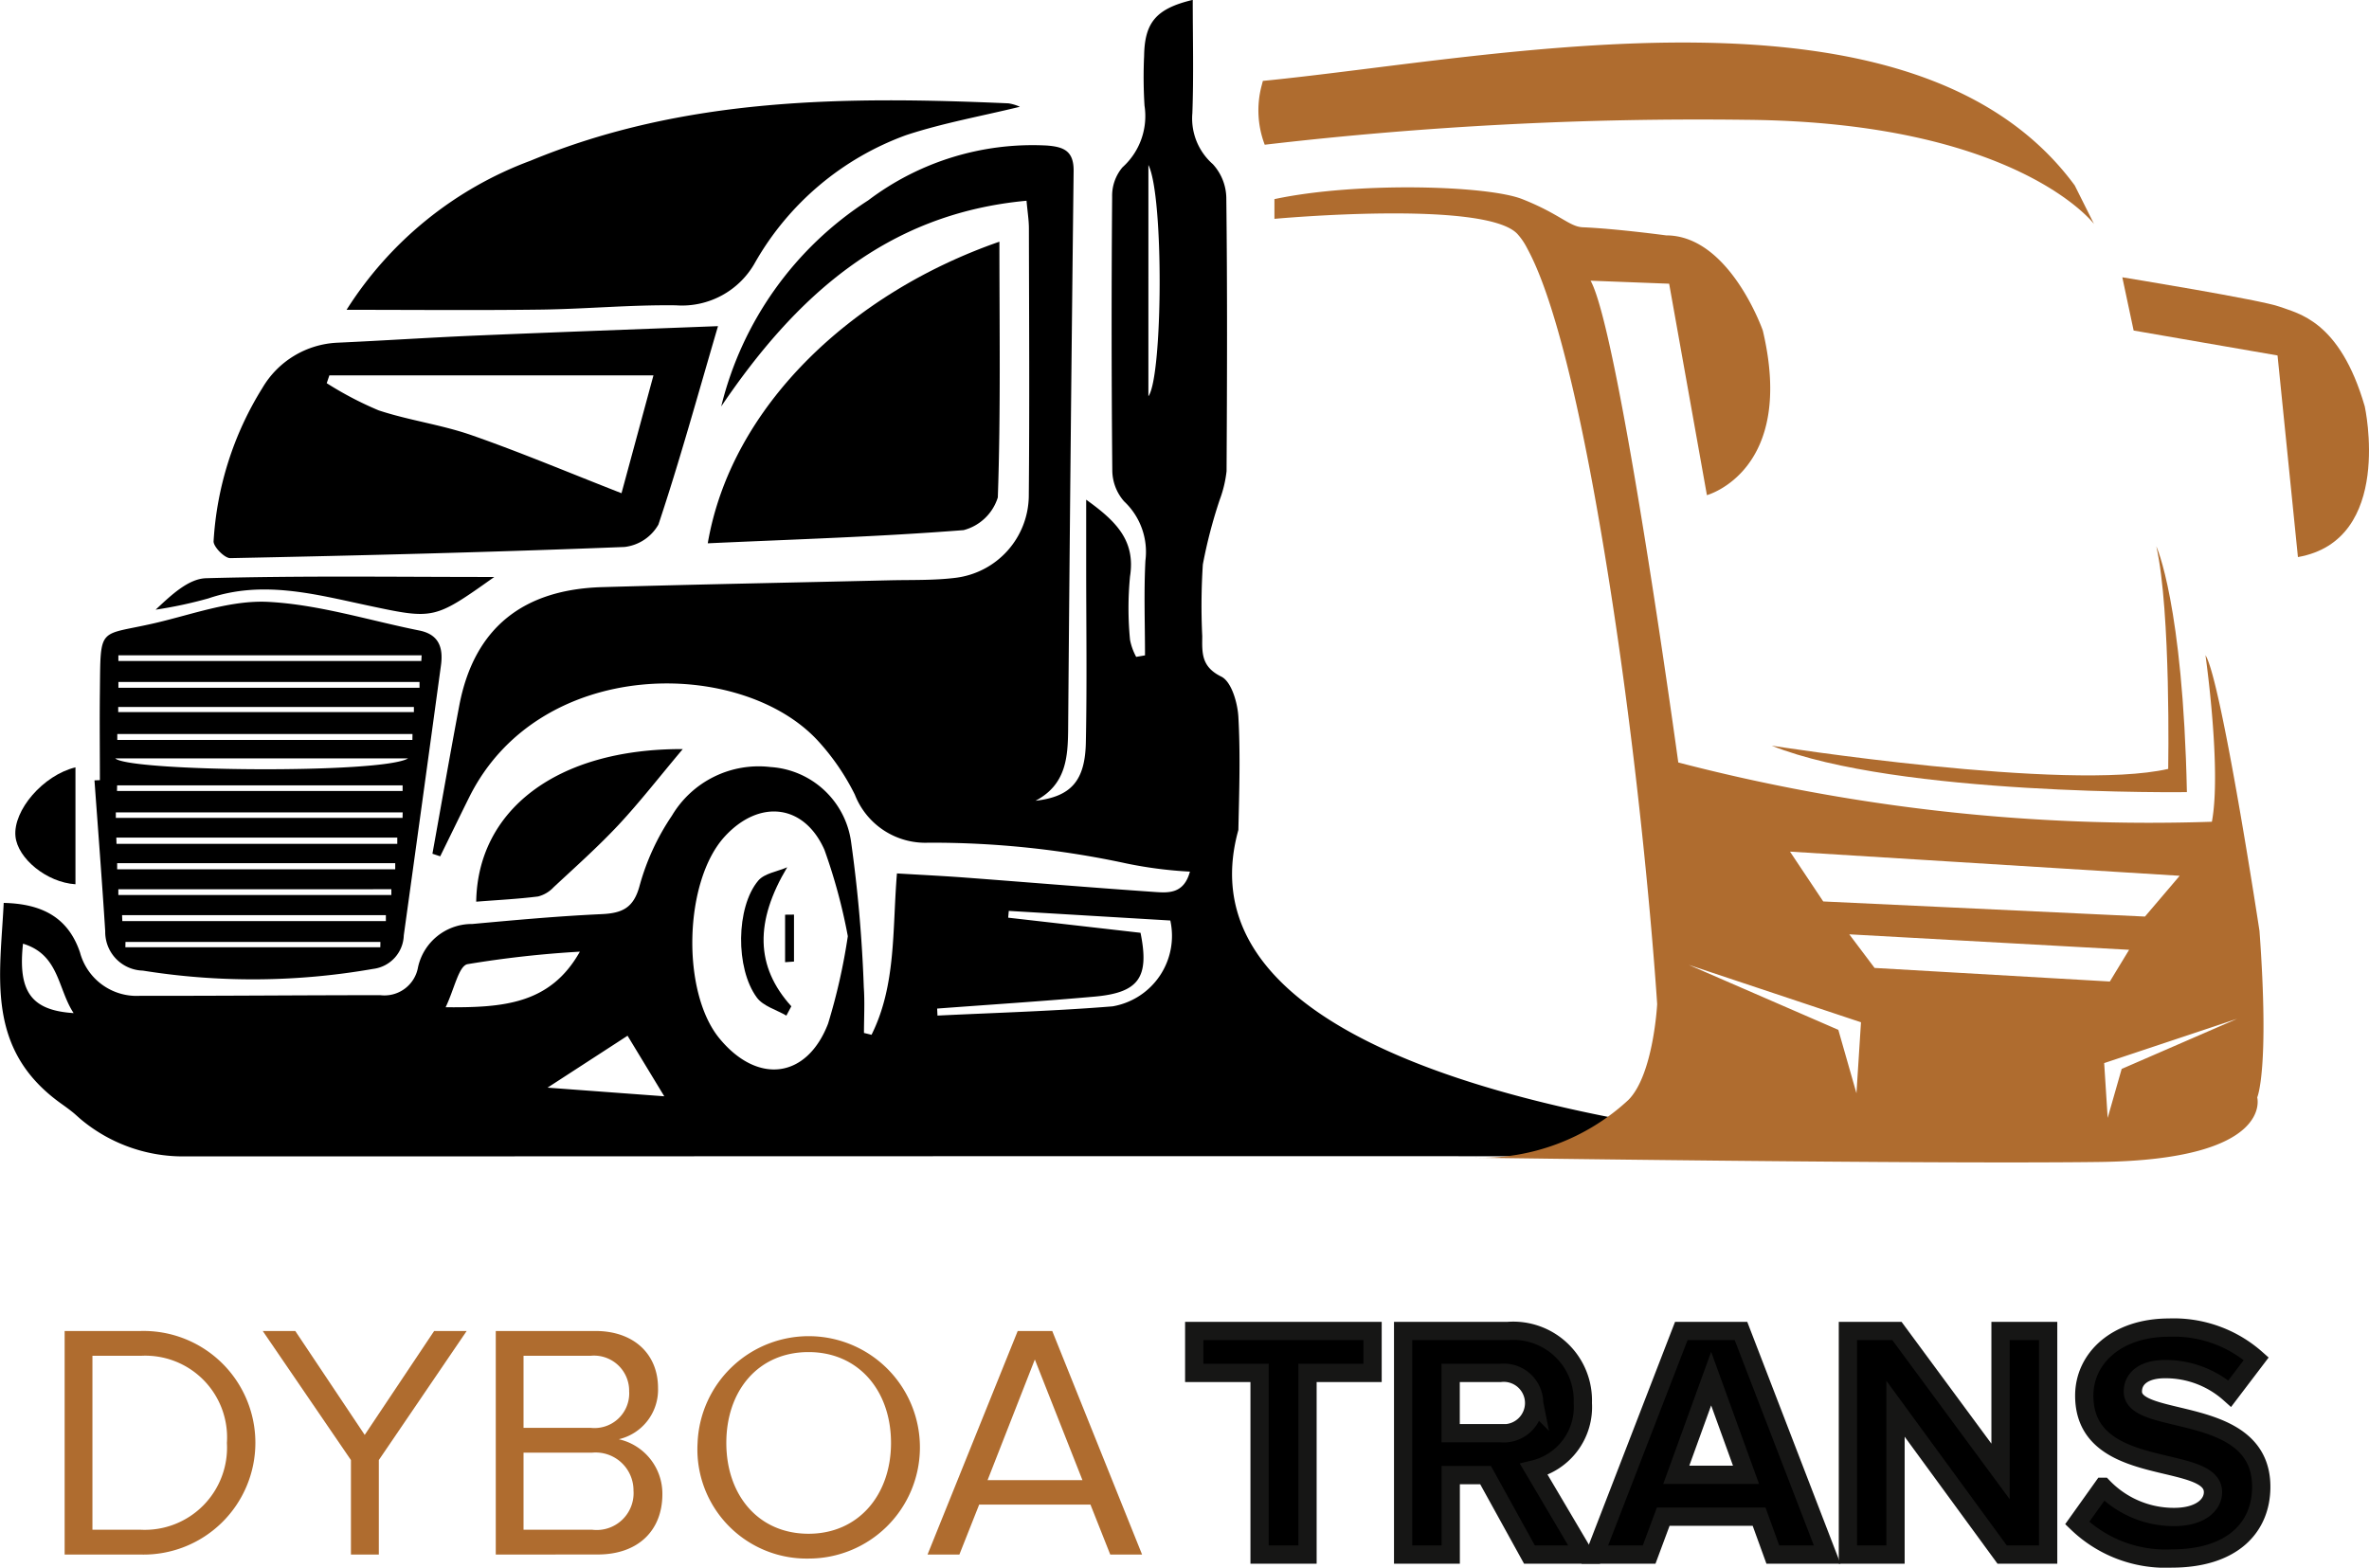 <svg xmlns="http://www.w3.org/2000/svg" width="129.663" height="85.82" viewBox="0 0 129.663 85.82">
  <g id="Logo_Vertikální" transform="translate(-113.431 -242.65)">
    <g id="Group_49" data-name="Group 49" transform="translate(113.431 242.65)">
      <path id="Path_70" data-name="Path 70" d="M117.826,303.9a8.72,8.72,0,0,0,5.62,2.055c20.548,0,28.891-.011,50.728-.011,46.917,0-9.825,0,37.092.007h9.208s-43.919-1.139-39.263-17.866c.045-2.065.116-4.135,0-6.193-.044-.775-.38-1.927-.93-2.2-1.113-.543-1.055-1.309-1.047-2.218a34.682,34.682,0,0,1,.033-3.927,26.727,26.727,0,0,1,.922-3.535,6.535,6.535,0,0,0,.376-1.57c.029-4.99.044-9.981-.014-14.97a2.8,2.8,0,0,0-.739-1.837,3.328,3.328,0,0,1-1.119-2.792c.075-2.057.021-4.119.021-6.2-1.994.476-2.635,1.225-2.662,3.07a25.1,25.1,0,0,0,.022,2.72,3.77,3.77,0,0,1-1.207,3.377,2.416,2.416,0,0,0-.565,1.609q-.06,7.485.009,14.97a2.591,2.591,0,0,0,.647,1.708,3.792,3.792,0,0,1,1.165,3.246c-.089,1.724-.022,3.456-.022,5.184l-.483.082a3.273,3.273,0,0,1-.337-.932,18.028,18.028,0,0,1,0-3.472c.312-1.982-.79-3.044-2.4-4.2v3.616c0,3.226.048,6.452-.018,9.676-.042,2.1-.811,2.965-2.756,3.19,1.678-.882,1.774-2.377,1.787-3.946q.122-15.263.3-30.525c.014-1.136-.579-1.33-1.476-1.4a14.911,14.911,0,0,0-9.764,3,18.712,18.712,0,0,0-8.048,11.282c4.039-5.966,8.98-10.544,16.71-11.259.056.623.129,1.06.13,1.5.009,4.887.039,9.775-.006,14.662a4.563,4.563,0,0,1-4,4.479c-1.2.15-2.431.109-3.649.138-5.234.125-10.469.221-15.7.373-4.276.124-7.008,2.184-7.825,6.495-.511,2.7-.979,5.4-1.467,8.1l.426.141c.534-1.087,1.061-2.177,1.6-3.26,3.851-7.7,14.85-7.63,19.063-3.076a12.716,12.716,0,0,1,2.032,2.961,4.141,4.141,0,0,0,4.027,2.63,50.409,50.409,0,0,1,10.848,1.138,23.059,23.059,0,0,0,3.465.445c-.335,1.24-1.2,1.164-1.953,1.112-3.466-.239-6.928-.529-10.392-.789-1.193-.089-2.388-.146-3.691-.224-.256,3.076-.032,6.11-1.391,8.833l-.414-.1c0-.836.049-1.675-.01-2.507a76.137,76.137,0,0,0-.69-7.915,4.761,4.761,0,0,0-4.414-4.135,5.522,5.522,0,0,0-5.4,2.666,12.972,12.972,0,0,0-1.758,3.8c-.327,1.257-.959,1.535-2.1,1.587-2.359.108-4.715.323-7.068.539a3.014,3.014,0,0,0-2.966,2.355,1.867,1.867,0,0,1-2.064,1.542c-4.379,0-8.759.043-13.138.034a3.209,3.209,0,0,1-3.3-2.369c-.626-1.855-1.994-2.669-4.177-2.716-.195,4.009-1.023,8.025,3.163,11,.244.174.486.35.714.542Zm42.009-10a32.761,32.761,0,0,1-1.081,4.788c-1.17,3.026-3.869,3.335-5.947.807-2.1-2.558-1.942-8.62.293-11.053,1.879-2.045,4.335-1.795,5.455.729A30.539,30.539,0,0,1,159.835,293.9Zm4.908,4.341-.019-.379c2.878-.215,5.758-.4,8.632-.656,2.421-.22,2.993-1.061,2.5-3.492l-7.244-.828.033-.371,8.841.526a3.916,3.916,0,0,1-3.16,4.7C171.14,298,167.939,298.09,164.743,298.246Zm-26.919-.456c.478-1,.715-2.254,1.192-2.353a57.384,57.384,0,0,1,6.153-.685C143.549,297.628,140.972,297.815,137.824,297.79Zm38.463-33.448V251.681C177.144,253.39,177.07,263.271,176.287,264.342ZM143.4,302.191l4.379-2.842,2.01,3.315ZM114.69,294.31c1.988.6,1.891,2.466,2.771,3.8C115.14,297.961,114.406,296.935,114.69,294.31Z" transform="translate(-113.431 -242.65)"/>
      <path id="Path_71" data-name="Path 71" d="M217.955,360.125c-4.668.18-8.988.335-13.306.518-2.514.107-5.024.276-7.538.389a5.02,5.02,0,0,0-4.09,2.472,17.818,17.818,0,0,0-2.674,8.387c-.029.293.6.94.912.934,7.194-.145,14.388-.327,21.578-.611a2.458,2.458,0,0,0,1.857-1.228C215.852,367.519,216.82,363.988,217.955,360.125Zm-21.416,3.122.145-.428h17.738l-1.749,6.452c-2.906-1.135-5.527-2.241-8.207-3.177-1.652-.577-3.423-.808-5.086-1.359A18.935,18.935,0,0,1,196.538,363.247Z" transform="translate(-178.656 -342.271)"/>
      <path id="Path_72" data-name="Path 72" d="M147.451,469.159c.2,2.752.413,5.5.588,8.258a2.117,2.117,0,0,0,2.058,2.157,38.162,38.162,0,0,0,12.6-.093,1.909,1.909,0,0,0,1.683-1.835q1.027-7.385,2.034-14.774c.133-.967-.1-1.7-1.185-1.916-2.753-.553-5.488-1.421-8.262-1.567-2.037-.107-4.136.678-6.186,1.156-3.148.734-2.991.09-3.034,3.78-.019,1.607,0,3.215,0,4.823Zm1.242,4.87q0-.168,0-.336h15.219q0,.168,0,.336Zm.449,4.267.006-.293H163.1q0,.147-.005.293Zm16.1-14.522q0,.158,0,.316H148.761q0-.158,0-.316Zm.115-1.462-.016.311H148.759q0-.156,0-.311Zm-.5,4.309-.005.325H148.7q0-.162,0-.325Zm.077-1.478,0,.28H148.75q0-.14,0-.28Zm-.321,2.814c-1.415.855-15.233.727-16.024,0Zm-15.993,3.257,0-.3h15.7l-.007.3Zm.063-1.472.008-.31h15.625v.31Zm-.026,2.892-.011-.342h15.378q0,.171,0,.342Zm.1,2.8q0-.158,0-.315H163.7q0,.158,0,.315Zm.218,1.428q-.007-.162-.014-.324H163.4v.324Z" transform="translate(-142.28 -426.44)"/>
      <path id="Path_73" data-name="Path 73" d="M238.239,290.258c3.608,0,7.119.034,10.629-.012,2.467-.032,4.934-.267,7.4-.234a4.579,4.579,0,0,0,4.339-2.358,15.68,15.68,0,0,1,8.264-6.961c2.023-.665,4.14-1.042,6.221-1.55a2.443,2.443,0,0,0-.625-.188c-8.89-.389-17.731-.347-26.155,3.139A20.254,20.254,0,0,0,238.239,290.258Z" transform="translate(-219.27 -273.298)"/>
      <path id="Path_74" data-name="Path 74" d="M368.316,346.236c4.7-.216,9.361-.356,14.006-.722a2.674,2.674,0,0,0,1.87-1.789c.162-4.644.087-9.3.087-14C376.168,332.542,369.6,338.748,368.316,346.236Z" transform="translate(-329.578 -316.494)"/>
      <path id="Path_75" data-name="Path 75" d="M284.922,520.8c1.208-.095,2.3-.148,3.388-.286a1.75,1.75,0,0,0,.852-.508c1.2-1.117,2.425-2.209,3.541-3.4,1.169-1.252,2.222-2.612,3.525-4.16C289.274,512.423,285,515.825,284.922,520.8Z" transform="translate(-258.858 -471.439)"/>
      <path id="Path_76" data-name="Path 76" d="M188.015,450.361c-5.361,0-10.57-.076-15.773.068-.972.027-1.92.933-2.763,1.723a23.741,23.741,0,0,0,2.885-.617c2.975-1.018,5.844-.227,8.729.387C184.72,452.694,184.719,452.7,188.015,450.361Z" transform="translate(-160.961 -418.776)"/>
      <path id="Path_77" data-name="Path 77" d="M122.234,525.4v-6.4c-1.77.428-3.422,2.358-3.284,3.776C119.069,523.989,120.662,525.3,122.234,525.4Z" transform="translate(-118.104 -476.993)"/>
      <path id="Path_78" data-name="Path 78" d="M383.072,562.64c-1.97-2.176-2-4.637-.226-7.61-.539.236-1.248.33-1.587.734-1.215,1.447-1.256,4.8-.073,6.4.348.47,1.066.665,1.615.986Z" transform="translate(-339.76 -507.553)"/>
      <path id="Path_79" data-name="Path 79" d="M396.652,574.655v-2.571l-.487.005v2.6Z" transform="translate(-353.194 -522.016)"/>
    </g>
    <g id="Group_50" data-name="Group 50" transform="translate(182.307 244.985)">
      <path id="Path_80" data-name="Path 80" d="M566.957,263.6a204.735,204.735,0,0,1,26.354-1.364c14.82.124,19.036,5.7,19.036,5.7l-1.054-2.108c-8.8-11.968-31.656-6.975-44.436-5.722l-.071.27a5.283,5.283,0,0,0,.171,3.219Z" transform="translate(-566.612 -258.012)" fill="#af6c2f"/>
      <path id="Path_81" data-name="Path 81" d="M878.351,345.443l-.62-2.914s7.627,1.24,8.619,1.612,3.287.744,4.651,5.457c0,0,1.612,7.317-3.658,8.247l-1.116-11.037Z" transform="translate(-830.446 -329.684)" fill="#af6c2f"/>
      <path id="Path_82" data-name="Path 82" d="M773.161,451.612s.155-8.619-.651-12.185c0,0,1.457,3.131,1.674,13.456,0,0-15.843.217-22.726-2.542C751.458,450.341,767.611,452.883,773.161,451.612Z" transform="translate(-723.364 -411.855)" fill="#af6c2f"/>
      <path id="Path_83" data-name="Path 83" d="M572.37,310.781c4.5-.96,11.669-.753,13.569,0,2.06.815,2.574,1.511,3.315,1.541,1.8.073,4.557.443,4.557.443,3.473,0,5.292,5.209,5.292,5.209,1.819,7.689-3.059,9.012-3.059,9.012l-2.067-11.575-4.3-.165c1.571,2.811,4.8,26.374,4.8,26.374a102.344,102.344,0,0,0,29.206,3.245c.537-2.873-.351-9.115-.351-9.115.868,1.364,2.956,15.089,2.956,15.089.558,7.627-.124,9.115-.124,9.115s.93,3.411-8.619,3.535-34.273-.234-34.273-.234a11.868,11.868,0,0,0,8.47-3.157c1.378-1.378,1.579-5.248,1.579-5.248s-.827-13.228-3.307-27.2c-1.929-10.868-3.452-13.5-3.852-14.261a3.508,3.508,0,0,0-.489-.7c-1.765-1.891-13.3-.829-13.3-.829v-1.075ZM600.591,346.5l1.819,2.728,17.61.827,1.9-2.232Zm17.388,14.577.766-2.681,6.318-2.744-7.276,2.425Zm.119-7.466,1.054-1.736-15.316-.847,1.385,1.84Zm-14.861,2.646.992,3.472.248-3.886-9.425-3.142Z" transform="translate(-571.495 -302.215)" fill="#af6c2f"/>
    </g>
    <g id="Group_48" data-name="Group 48" transform="translate(116.969 315.31)">
      <path id="Path_60" data-name="Path 60" d="M136.711,734.294V722.055h4.183a6.121,6.121,0,1,1,0,12.239Zm8.881-6.11a4.475,4.475,0,0,0-4.7-4.771h-2.66v9.523h2.66A4.5,4.5,0,0,0,145.592,728.183Z" transform="translate(-136.711 -721.853)" fill="#af6c2f"/>
      <path id="Path_61" data-name="Path 61" d="M212.889,734.294v-5.174l-4.826-7.064h1.78l3.8,5.688,3.8-5.688h1.78l-4.807,7.064v5.174Z" transform="translate(-197.219 -721.853)" fill="#af6c2f"/>
      <path id="Path_62" data-name="Path 62" d="M291.969,734.294V722.055h5.45c2.129,0,3.431,1.284,3.431,3.119a2.782,2.782,0,0,1-2.147,2.807,3.055,3.055,0,0,1,2.385,3.009c0,1.963-1.3,3.3-3.541,3.3Zm7.3-8.9a1.924,1.924,0,0,0-2.11-1.982h-3.67v3.945h3.67A1.9,1.9,0,0,0,299.272,725.394Zm.238,5.431a2.073,2.073,0,0,0-2.257-2.11h-3.761v4.22h3.761A2.018,2.018,0,0,0,299.51,730.826Z" transform="translate(-268.372 -721.853)" fill="#af6c2f"/>
      <path id="Path_63" data-name="Path 63" d="M364.648,727.057a6.087,6.087,0,1,1,6.073,6.33A5.977,5.977,0,0,1,364.648,727.057Zm10.587,0c0-2.862-1.78-4.973-4.514-4.973-2.752,0-4.5,2.11-4.5,4.973,0,2.844,1.743,4.972,4.5,4.972C373.455,732.03,375.235,729.9,375.235,727.057Z" transform="translate(-330.005 -720.727)" fill="#af6c2f"/>
      <path id="Path_64" data-name="Path 64" d="M457.469,734.294l-1.083-2.734h-6.092l-1.083,2.734h-1.743l4.936-12.239h1.89l4.917,12.239Zm-4.128-10.679-2.587,6.605h5.193Z" transform="translate(-400.239 -721.853)" fill="#af6c2f"/>
      <path id="Path_65" data-name="Path 65" d="M547.077,734.294v-9.945H543.5v-2.294h9.761v2.294H549.7v9.945Z" transform="translate(-481.674 -721.853)" stroke="#161615" stroke-width="1"/>
      <path id="Path_66" data-name="Path 66" d="M625.629,734.294l-2.4-4.349h-1.908v4.349h-2.605V722.055h5.725a3.811,3.811,0,0,1,4.11,3.945,3.512,3.512,0,0,1-2.679,3.633l2.752,4.661Zm.257-8.293a1.662,1.662,0,0,0-1.835-1.652h-2.734v3.3h2.734A1.662,1.662,0,0,0,625.886,726Z" transform="translate(-545.456 -721.853)" stroke="#161615" stroke-width="1"/>
      <path id="Path_67" data-name="Path 67" d="M697.511,734.294l-.752-2.073h-5.247l-.771,2.073h-2.973l4.734-12.239h3.266l4.716,12.239Zm-3.376-9.633-1.908,5.266h3.816Z" transform="translate(-604.016 -721.853)" stroke="#161615" stroke-width="1"/>
      <path id="Path_68" data-name="Path 68" d="M787.357,734.294l-5.835-7.982v7.982h-2.606V722.055H781.6l5.67,7.688v-7.688h2.606v12.239Z" transform="translate(-681.312 -721.853)" stroke="#161615" stroke-width="1"/>
      <path id="Path_69" data-name="Path 69" d="M861.495,731.545l1.413-1.982a5.366,5.366,0,0,0,3.89,1.651c1.431,0,2.128-.661,2.128-1.358,0-2.165-7.046-.679-7.046-5.285,0-2.037,1.761-3.725,4.642-3.725a6.808,6.808,0,0,1,4.771,1.706l-1.45,1.908a5.258,5.258,0,0,0-3.56-1.34c-1.119,0-1.743.5-1.743,1.229,0,1.945,7.028.642,7.028,5.211,0,2.239-1.6,3.927-4.9,3.927A6.975,6.975,0,0,1,861.495,731.545Z" transform="translate(-751.34 -720.83)" stroke="#161615" stroke-width="1"/>
    </g>
  </g>
</svg>
